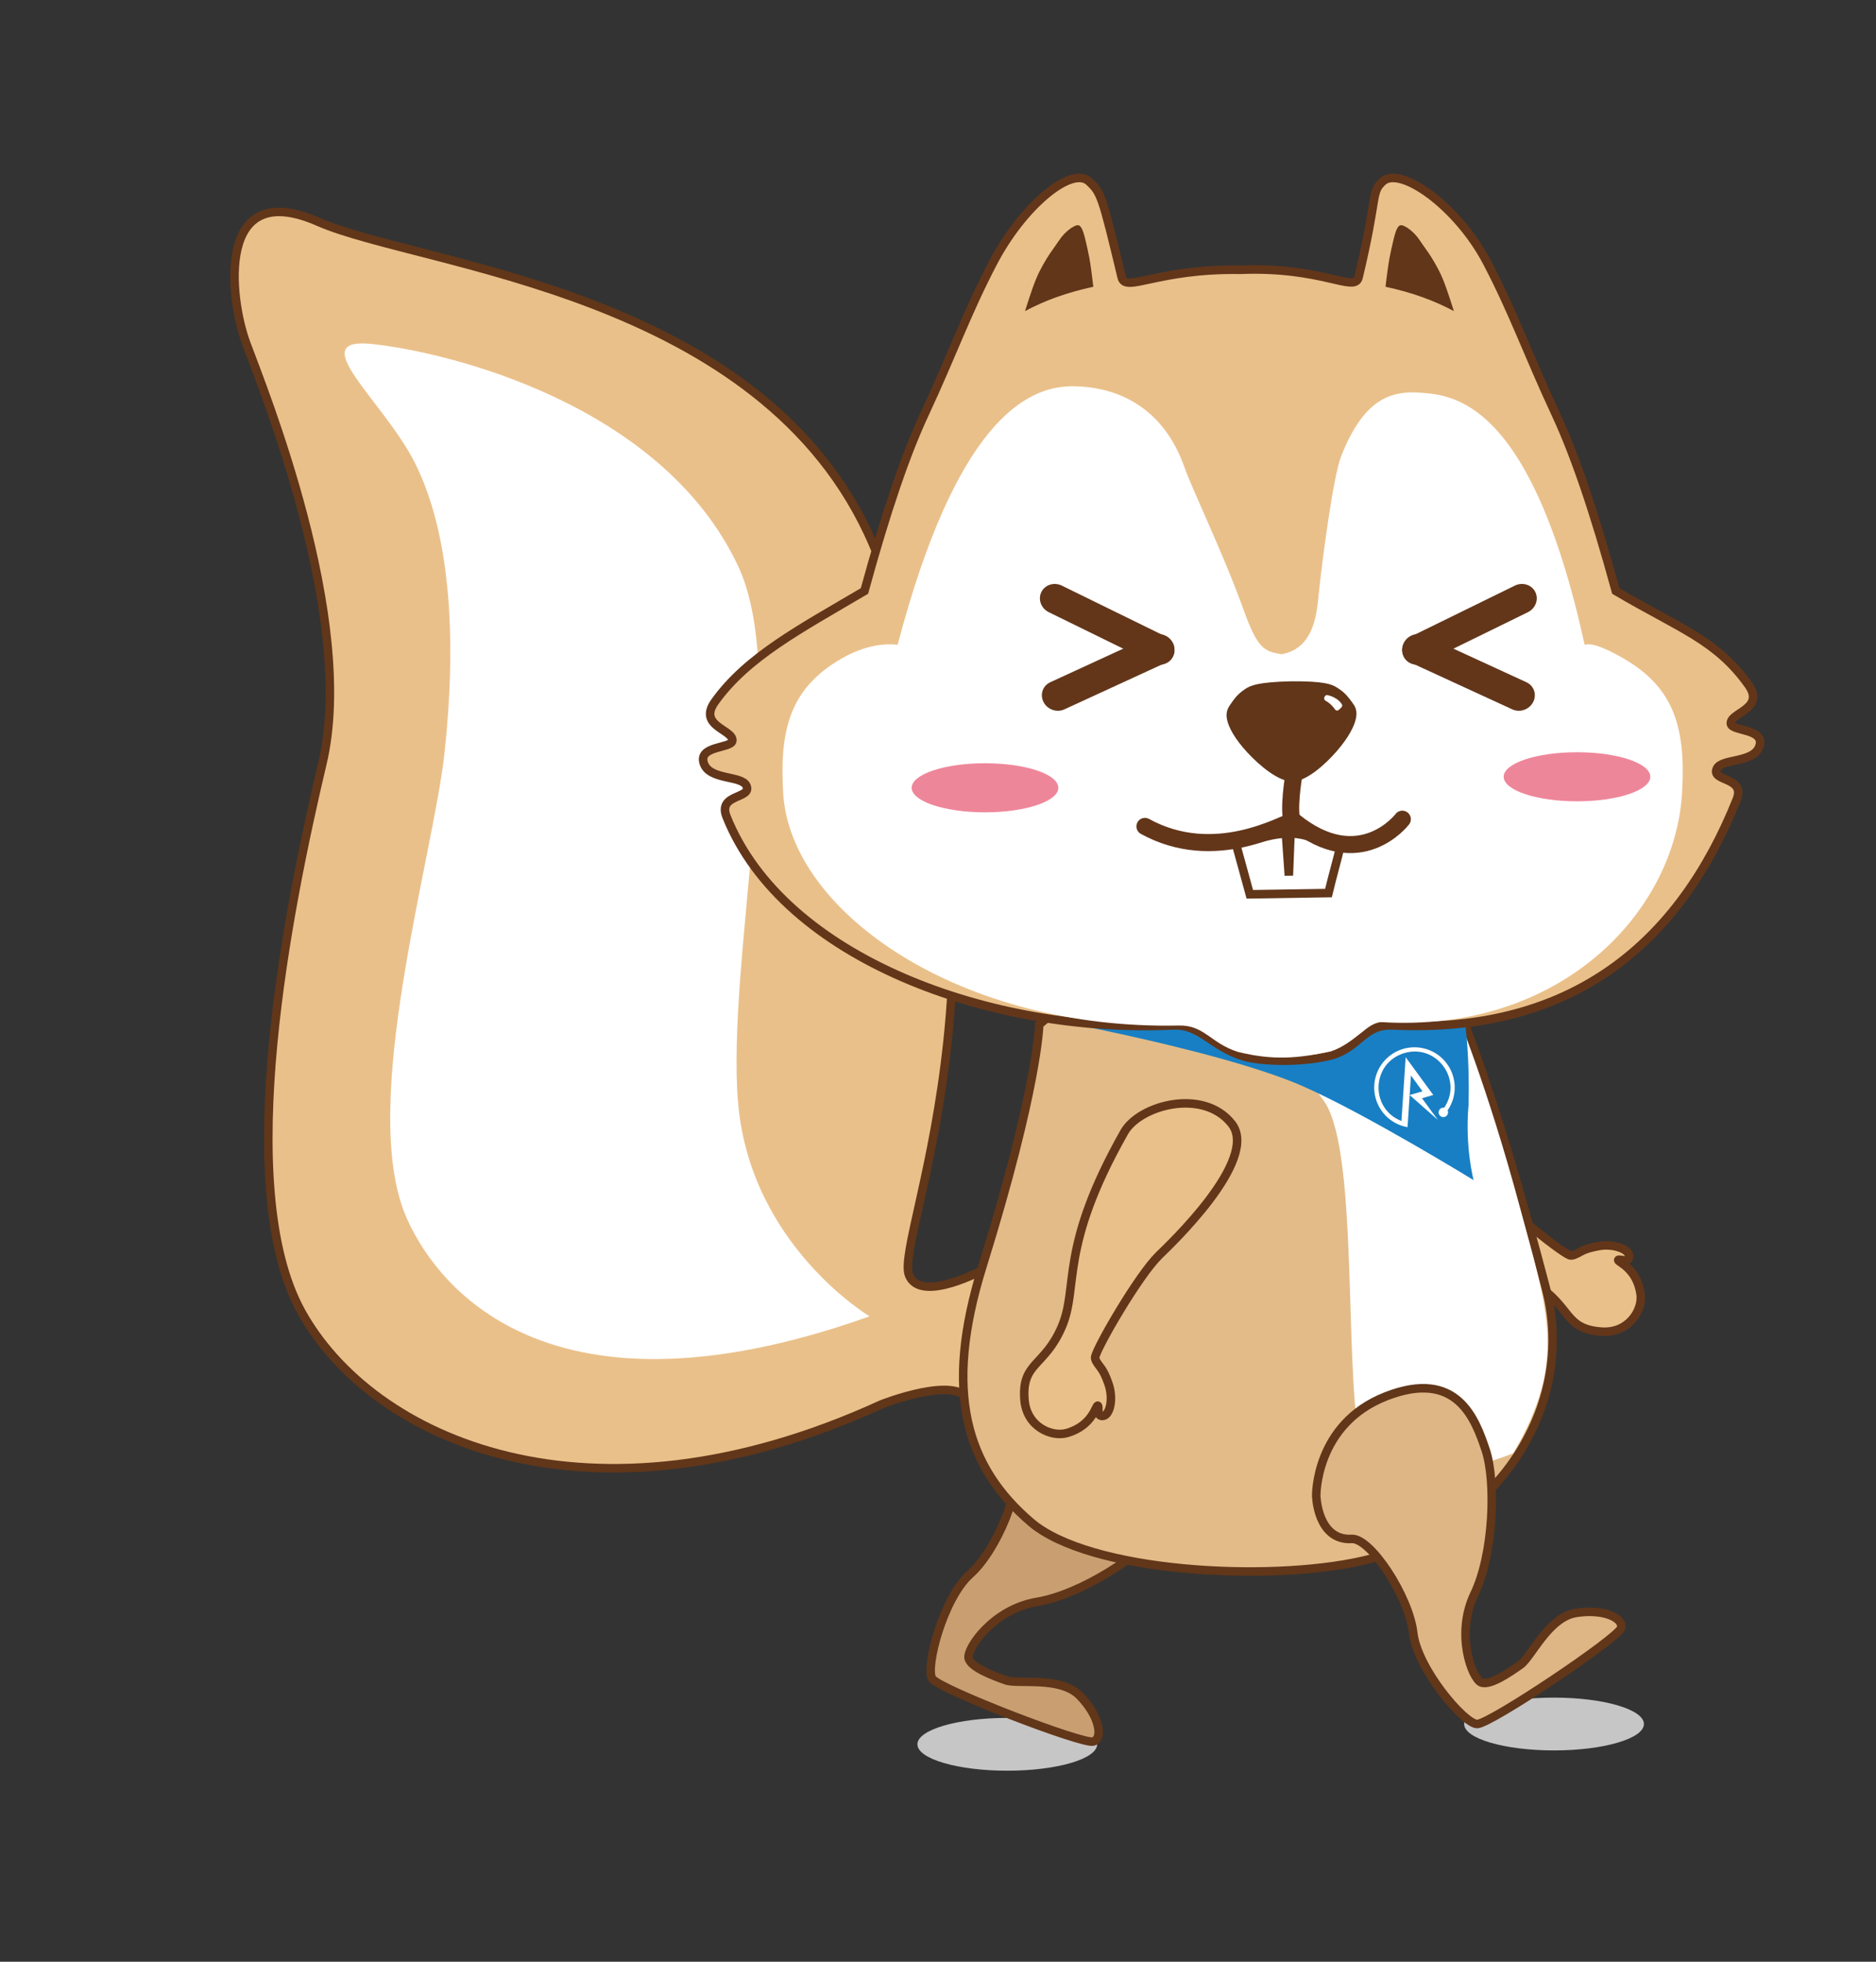 <?xml version="1.0" encoding="utf-8"?>
<!-- Generator: Adobe Illustrator 16.0.0, SVG Export Plug-In . SVG Version: 6.00 Build 0)  -->
<!DOCTYPE svg PUBLIC "-//W3C//DTD SVG 1.1//EN" "http://www.w3.org/Graphics/SVG/1.1/DTD/svg11.dtd">
<svg version="1.1" id="图层_1" xmlns="http://www.w3.org/2000/svg" xmlns:xlink="http://www.w3.org/1999/xlink" x="0px" y="0px"
	 width="220px" height="230px" viewBox="0 0 220 230" enable-background="new 0 0 220 230" xml:space="preserve">
<rect x="0" y="0" width="220" height="230" fill="#333333" stroke="none"/>
<g>
	<ellipse fill="#C7C6C6" cx="118.126" cy="204.509" rx="10.54" ry="3.095"/>
	<path fill="#EAC08A" stroke="#63361A" stroke-miterlimit="10" d="M173.411,137.965c1.98,2.76,9.455,8.735,10.659,9.204
		c0.325,0.127,0.851-0.178,1.274-0.408c0.636-0.346,1.172-0.476,2.021-0.646c1.888-0.379,3.79,0.39,3.688,1.242
		c-0.093,0.777-1.19,0.164-1.286,0.375c-0.094,0.213,2.216,0.929,2.631,4.033c0.249,1.859-1.42,4.58-4.585,4.36
		c-4.431-0.308-3.469-2.916-7.83-5.62c-4.361-2.703-9.129-0.982-21.442-10.66c-2.888-2.269-3.749-9.98,0.925-12.613
		S172.53,136.74,173.411,137.965z"/>
	<path fill="#C99F72" stroke="#613619" stroke-miterlimit="10" d="M118.645,172.332c1.373,1.738-1.695,9.398-4.875,12.223
		c-3.181,2.823-5.291,11.026-4.445,12.27c0.845,1.242,17.737,7.758,18.9,7.357c1.164-0.399,0.694-3.021-1.591-5.361
		c-2.286-2.34-7.256-1.303-8.694-1.822c-1.437-0.52-4.127-1.499-4.351-2.602s2.841-5.726,8.044-6.592
		c5.205-0.867,12.318-5.552,14.572-8.615c2.254-3.064,5.898-8.213-1.552-13.168c-7.452-4.955-14.273,0-14.273,0
		S116.146,169.166,118.645,172.332z"/>
	<ellipse fill="#C7C6C6" cx="182.243" cy="202.13" rx="10.54" ry="3.095"/>
	<path fill="#EAC08A" stroke="#613619" stroke-miterlimit="10" d="M113.778,164.47c-1.166-3.497-10.4,0.181-10.4,0.181
		c-34.315,15.715-59.815,4.099-68.065-10.901c-8.106-14.738-1.5-47.363,2.5-64.263s-6.935-43.836-8.935-49.224
		c-2-5.388-3.565-19.529,8.435-14.263s52.285,8.002,65.065,37.805c19.49,45.446,2.435,81.196,4.226,85.696
		c1.36,3.421,8.91-0.736,8.91-0.736"/>
	<path fill="#FFFFFF" d="M47.561,142.5c-5.5-13.135,3.242-41.944,4.576-54.304c1.334-12.36,0.924-25.195-3.5-33.965
		c-3.644-7.223-13.179-14.763-4.992-13.897c8.668,0.916,33.918,6.916,42.918,26.039c6.328,13.447-1.473,46.325,0,62.992
		c1.473,16.666,15.416,24.968,15.416,24.968C62.646,168.333,50.389,149.249,47.561,142.5z"/>
	<path fill="#E3BB88" stroke="#613619" stroke-miterlimit="10" d="M124.21,118.124l-2.341,2.003c0,0-0.122,7.343-6.667,28.372
		c-4.597,14.767-1.877,23.5,5.692,29.971c6.868,5.873,27.669,7.04,38.798,4.546c15.697-3.517,25.243-18.017,21.62-31.887
		c-5.565-21.307-9.451-30.77-9.451-30.77L124.21,118.124z"/>
	<path fill="#FFFFFF" d="M178.228,141.499c-3.816-14.222-7.636-23.375-7.636-23.375l-15.446,2.835c0,0-3.834,3.04,0,7.973
		s2.698,26.414,3.928,37.567s18.396,3.875,18.396,3.875C183.802,159.541,181.533,153.809,178.228,141.499z"/>
	<path fill="#187FC4" d="M150.112,96.249h-8.735l-23.251,22.349c0,0,24.269,4.187,34.686,8.766c7.365,3.238,20,11,20,11
		s-1.04-3.868-0.592-8.864c0.136-5.442-0.358-9.14-0.358-9.14L150.112,96.249z"/>
	<path fill="#EAC08A" stroke="#63361A" stroke-miterlimit="10" d="M82.542,89.509c0.683,1.978,4.396,1.385,4.979,2.592
		c0.764,1.583-3.41,0.921-2.319,3.649c6.674,16.686,31.146,25.473,52.334,24.473c3.321-0.156,4.419,2.461,8.385,3.66
		c2.097,0.596,6.945,0.748,10.423-0.207c3.162-1.033,3.664-3.609,6.986-3.453c21.188,1,33.658-9.786,40.333-26.473
		c1.091-2.728-3.083-2.066-2.319-3.649c0.583-1.208,4.297-0.614,4.979-2.592c0.728-2.112-3.24-1.739-3.343-2.66
		c-0.146-1.316,4.093-1.705,2.047-4.57c-3.779-5.29-8.025-6.556-15.539-10.99c-2.608-9.526-4.883-16.092-7.057-20.759
		c-3.34-7.168-4.895-11.734-8.023-17.728c-3.484-6.673-10.229-11.407-12.26-9.521c-1.405,1.305-0.533,1.673-2.828,11.239
		c-0.444,1.847-4.242-1.282-13.853-0.888c-9.738-0.166-13.48,2.735-13.924,0.888c-2.296-9.566-2.423-9.934-3.829-11.239
		c-2.031-1.886-7.775,2.848-11.259,9.521c-3.129,5.993-4.685,10.559-8.024,17.728c-2.174,4.666-4.447,11.233-7.056,20.759
		c-7.514,4.434-13.761,7.701-17.539,12.99c-2.046,2.865,2.192,3.254,2.046,4.57C85.78,87.77,81.813,87.397,82.542,89.509z"/>
	<path fill="#613619" d="M162.483,33.622c3.116,0.671,5.707,1.619,8.015,2.853c-0.672-2.094-1.138-3.569-1.771-4.785
		c-0.964-1.85-1.519-2.435-2.236-3.52c-0.719-1.085-1.759-1.744-2.14-1.768c-0.381-0.023-0.646,0.385-1.017,2.062
		C163.062,29.694,162.872,30.247,162.483,33.622z"/>
	<path fill="#613619" d="M128.216,33.622c-3.116,0.671-5.706,1.619-8.014,2.853c0.672-2.094,1.138-3.569,1.771-4.785
		c0.965-1.85,1.52-2.435,2.237-3.52s1.758-1.744,2.139-1.768c0.381-0.023,0.646,0.385,1.018,2.062
		C127.638,29.694,127.828,30.247,128.216,33.622z"/>
	<g>
		<path fill="#FFFFFF" d="M91.846,93.031c0.862,14.033,20.928,27.756,46.407,27.205c2.994-0.064,3.725,2.095,6.931,3.095
			c4.174,1.028,7.059,0.745,10.847-0.052c2.875-0.971,4.531-3.534,5.883-3.448c20.981,1.334,34.474-12.766,35.337-26.799
			c0.472-7.667-0.909-12.367-6.786-15.789c-3.69-2.148-4.396-1.656-4.632-1.649c-6.361-28.94-15.618-29.283-19.342-29.556
			c-3.789-0.278-6.717,1.158-9.218,7.461c-0.929,2.34-2.236,12.407-2.586,15.75c-0.248,2.377-0.422,6.723-4.375,7.455
			c-2.044-0.333-2.816-0.581-4.5-5.274c-2.275-6.348-6.04-14.154-6.866-16.532c-2.489-7.153-7.899-9.608-13.22-9.608
			c-5.522,0-13.646,4.427-20.46,30.304c-0.236-0.007-2.942-0.499-6.633,1.649C92.756,80.665,91.375,85.366,91.846,93.031z"/>
	</g>
	<ellipse fill="#EE869A" cx="184.936" cy="91.072" rx="8.599" ry="2.877"/>
	<ellipse fill="#EE869A" cx="115.514" cy="92.363" rx="8.599" ry="2.877"/>
	<path fill="none" stroke="#63361A" stroke-width="2" stroke-linecap="round" stroke-linejoin="round" stroke-miterlimit="10" d="
		M151.566,96.483c-0.534-1.512,0.133-5.411,0.133-5.411"/>
	<g>
		<path fill="#613619" d="M156.758,80.594c0.583,0.354,0.916,0.668,1.163,0.938c0.247,0.269,0.409,0.492,0.665,0.842
			c0.257,0.35,0.609,0.828,0.447,1.752s-0.837,2.294-2.262,3.933c-1.424,1.64-3.597,3.548-5.191,3.573
			c-1.595,0.025-3.827-1.814-5.302-3.408c-1.476-1.594-2.193-2.942-2.384-3.86c-0.19-0.918,0.146-1.407,0.392-1.765
			s0.398-0.586,0.638-0.862c0.239-0.276,0.563-0.601,1.133-0.973c0.571-0.372,1.392-0.793,5.338-0.886
			C155.343,79.847,156.175,80.241,156.758,80.594z"/>
		<path fill="#FFFFFF" d="M157.013,83.221c-0.136,0.131-0.354,0.108-0.459-0.049c-0.1-0.15-0.24-0.331-0.413-0.499
			c-0.264-0.257-0.525-0.428-0.705-0.528c-0.129-0.073-0.183-0.227-0.132-0.366l0.03-0.083c0.05-0.137,0.188-0.22,0.332-0.195
			c0.256,0.044,0.679,0.163,1.138,0.486c0.256,0.181,0.437,0.402,0.545,0.564c0.082,0.122,0.064,0.285-0.042,0.387L157.013,83.221z"
			/>
	</g>
	<path fill="none" stroke="#613619" stroke-miterlimit="10" d="M144.896,98.774c0.635,2.308,1.036,3.769,1.67,6.077
		c3.074-0.049,6.149-0.097,9.224-0.145c0.562-2.327,0.921-3.472,1.482-5.799c-2.046-0.024-3.89-1.203-5.936-1.173
		c-0.063,1.638-0.127,3.277-0.191,4.915c-0.114-1.636-0.229-3.271-0.345-4.907C148.754,97.776,146.941,98.686,144.896,98.774z"/>
	<path fill="none" stroke="#63361A" stroke-width="2" stroke-linecap="round" stroke-linejoin="round" stroke-miterlimit="10" d="
		M134.267,96.89c8.194,4.504,16.234-0.383,17.422-0.643c7.802,6.359,12.762-0.2,12.762-0.2"/>
	<g>
		<g>
			<g>
				<path fill="#FFFFFF" d="M166.822,127.949c-0.452-0.618-0.905-1.236-1.357-1.854c-0.134,2.021-0.268,4.04-0.402,6.061
					c-2.064-0.36-3.644-2.038-3.879-4.121c-0.233-2.082,0.933-4.07,2.865-4.882c1.933-0.81,4.168-0.25,5.49,1.378
					c1.322,1.626,1.413,3.929,0.223,5.655c0.243,0.522-0.378,1.02-0.835,0.668c-0.457-0.351-0.136-1.078,0.431-0.979
					c2.242-3.296-0.925-7.573-4.731-6.391c-3.807,1.182-3.994,6.5-0.279,7.947c0.165-2.492,0.331-4.984,0.496-7.477
					c1.079,1.475,2.158,2.949,3.238,4.424c-0.441,0.128-0.882,0.256-1.323,0.385c0.619,0.844,1.237,1.689,1.856,2.534
					c-1.101-0.97-2.201-1.938-3.302-2.909C165.816,128.243,166.32,128.096,166.822,127.949z"/>
			</g>
		</g>
	</g>
	<path fill="#DEB686" stroke="#613619" stroke-miterlimit="10" d="M158.525,180.43c2.212-0.125,6.721,6.788,7.204,11.014
		c0.484,4.225,5.986,10.664,7.489,10.687s16.54-10.062,16.881-11.244c0.342-1.182-2.074-2.303-5.302-1.776s-5.235,5.19-6.487,6.068
		c-1.252,0.879-3.599,2.518-4.63,2.067c-1.031-0.451-3.054-5.614-0.774-10.372c2.278-4.758,2.531-13.271,1.318-16.876
		s-3.334-9.546-11.67-6.294s-8.199,11.682-8.199,11.682S154.497,180.657,158.525,180.43z"/>
	<path fill="#EAC08A" stroke="#63361A" stroke-miterlimit="10" d="M135.932,147.164c-2.431,2.373-7.216,10.66-7.498,11.921
		c-0.077,0.342,0.305,0.815,0.596,1.2c0.438,0.576,0.647,1.087,0.942,1.9c0.657,1.809,0.185,3.806-0.675,3.832
		c-0.782,0.025-0.34-1.152-0.564-1.215c-0.223-0.062-0.584,2.33-3.591,3.207c-1.8,0.525-4.741-0.716-4.999-3.878
		c-0.361-4.426,2.362-3.866,4.379-8.585c2.018-4.718-0.4-9.172,7.316-22.801c1.809-3.196,9.304-5.206,12.61-0.98
		C147.754,135.99,137.012,146.111,135.932,147.164z"/>
</g>
<g>
	<path fill="#63361A" d="M164.604,76.983c-0.422-0.861-0.029-1.919,0.876-2.362l12.166-5.961c0.905-0.444,1.981-0.105,2.403,0.756
		l0,0c0.422,0.861,0.029,1.918-0.876,2.362l-12.166,5.961C166.103,78.183,165.027,77.844,164.604,76.983L164.604,76.983z"/>
	<path fill="#63361A" d="M179.79,82.32c0.457-0.878,0.106-1.921-0.781-2.33l-11.935-5.49c-0.89-0.408-1.979-0.027-2.437,0.851l0,0
		c-0.457,0.878-0.106,1.921,0.781,2.33l11.935,5.49C178.243,83.579,179.333,83.198,179.79,82.32L179.79,82.32z"/>
</g>
<g>
	<path fill="#63361A" d="M137.564,76.983c0.423-0.861,0.03-1.919-0.876-2.362l-12.166-5.961c-0.904-0.444-1.98-0.105-2.402,0.756
		l0,0c-0.422,0.861-0.028,1.918,0.876,2.362l12.166,5.961C136.066,78.183,137.143,77.844,137.564,76.983L137.564,76.983z"/>
	<path fill="#63361A" d="M122.38,82.32c-0.456-0.878-0.106-1.921,0.781-2.33l11.935-5.49c0.89-0.408,1.979-0.027,2.437,0.851l0,0
		c0.457,0.878,0.106,1.921-0.781,2.33l-11.936,5.49C123.927,83.579,122.837,83.198,122.38,82.32L122.38,82.32z"/>
</g>
</svg>
